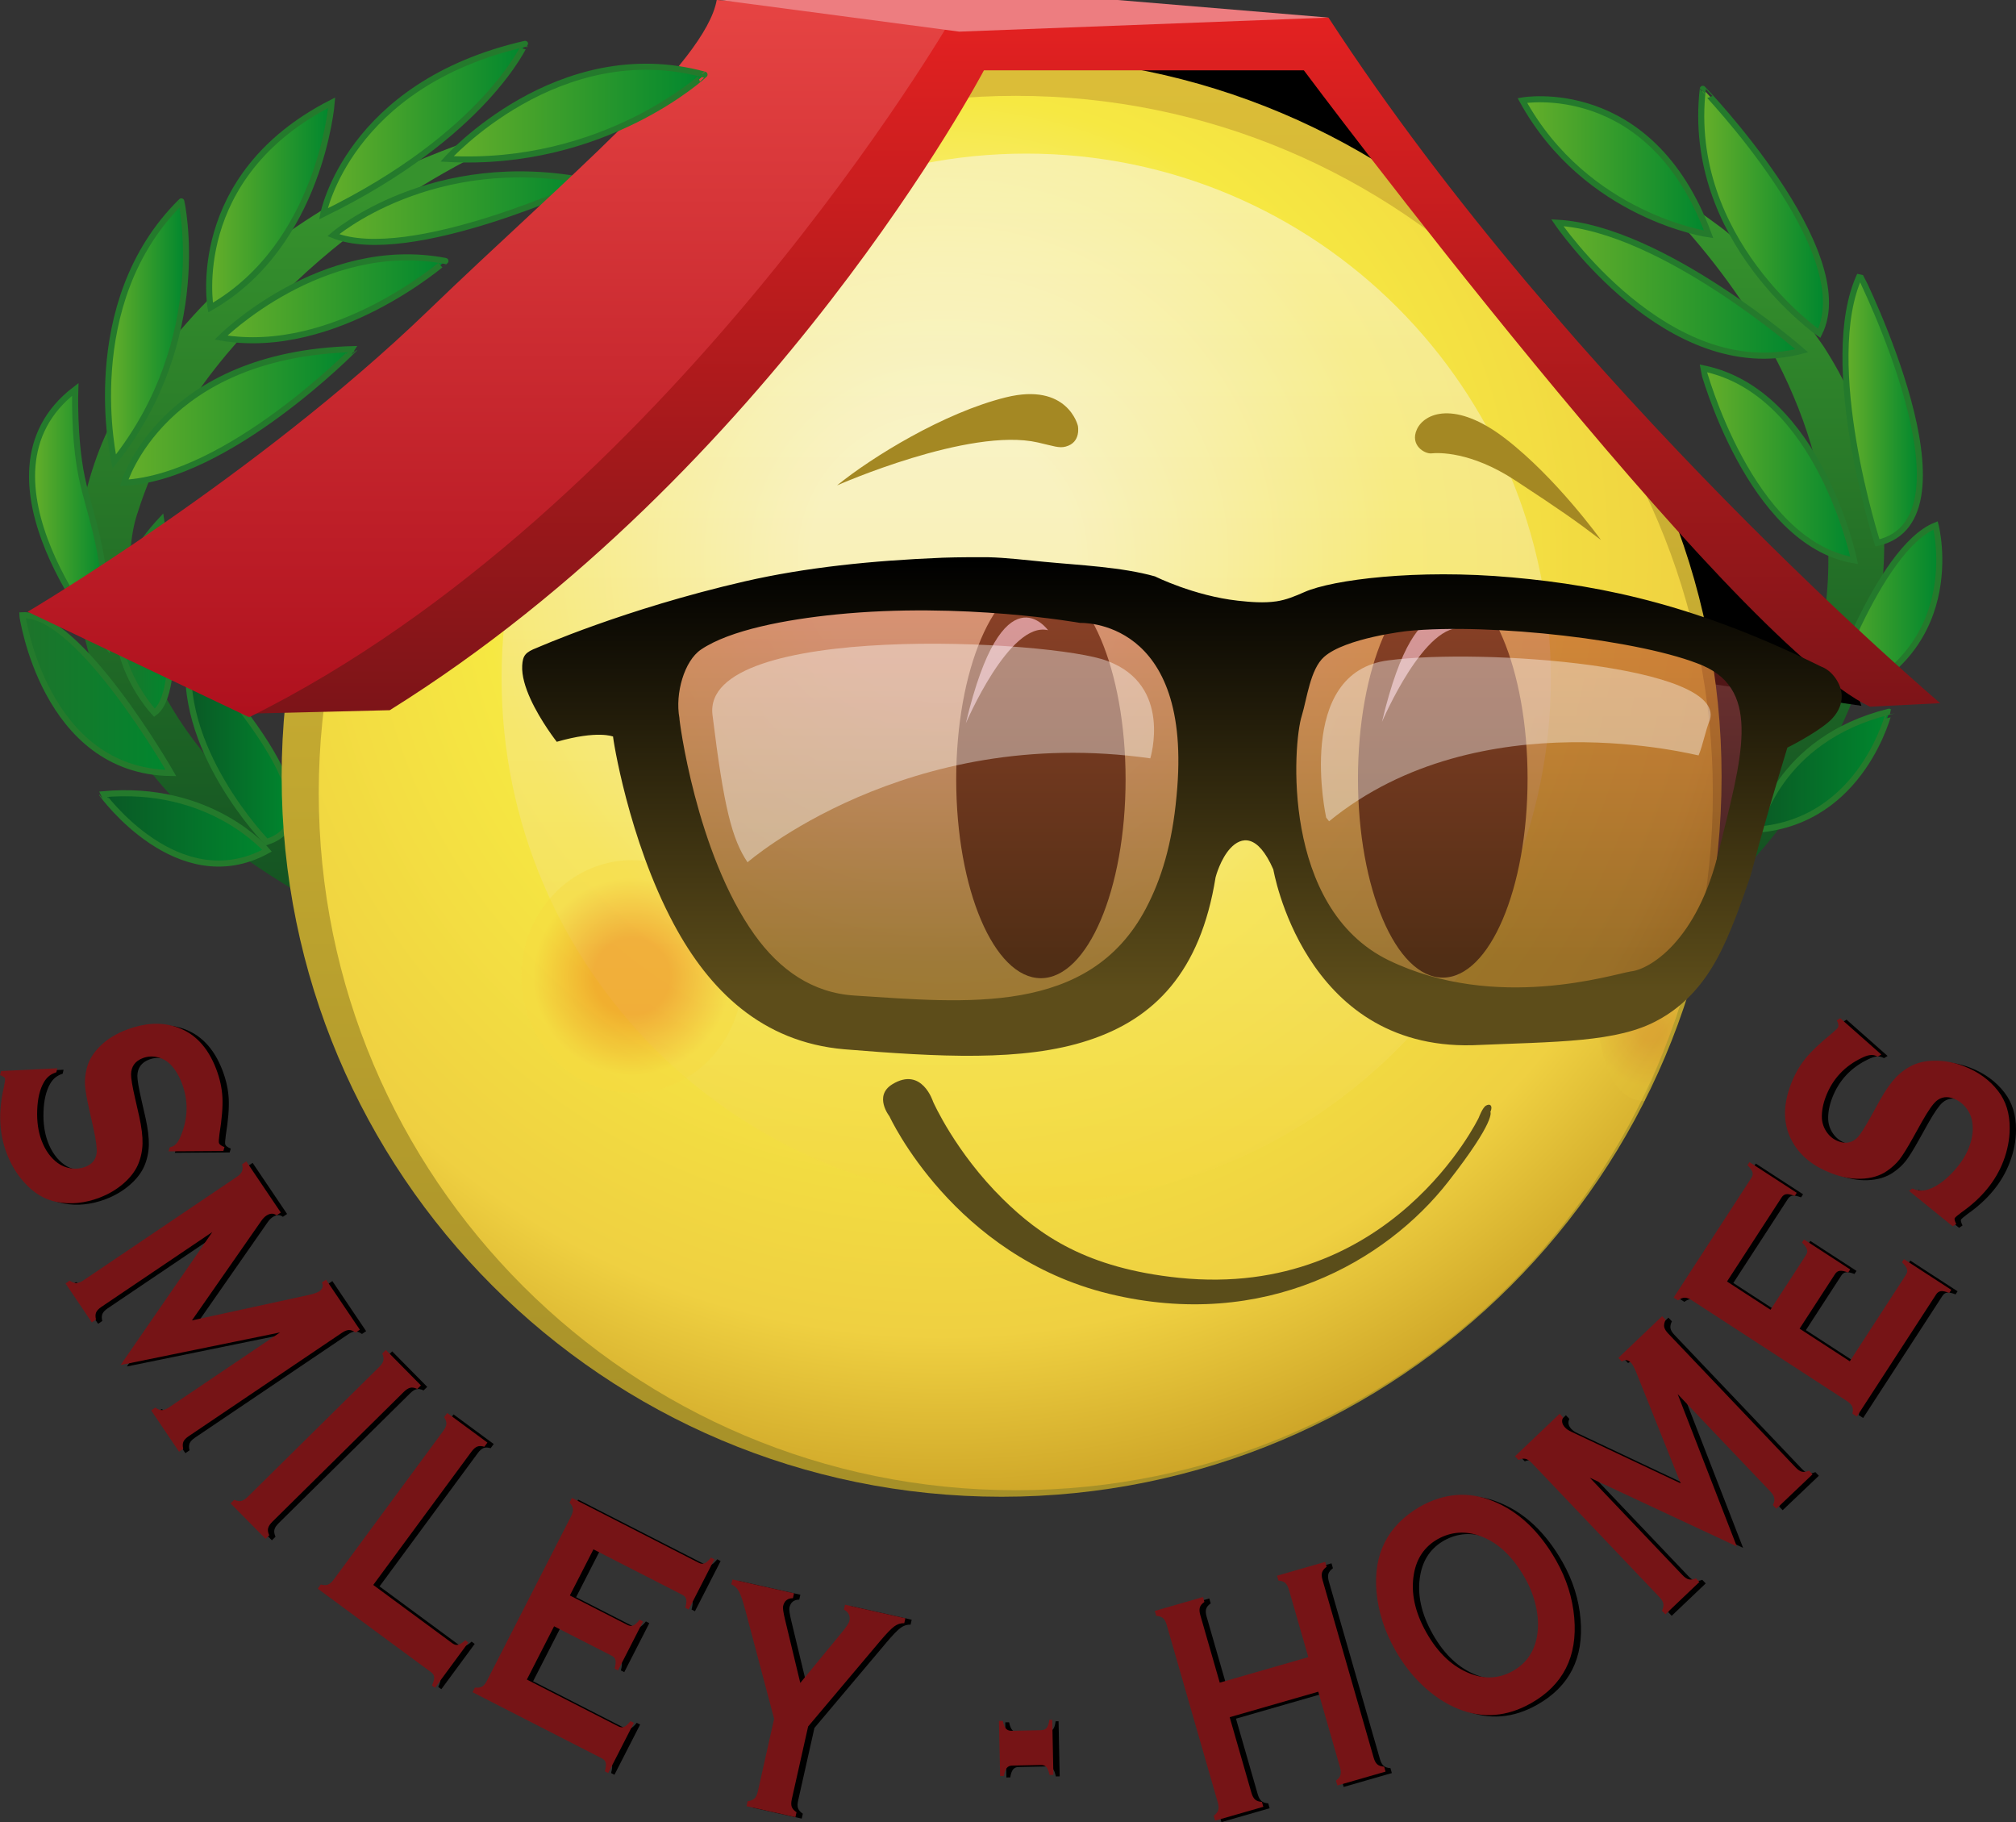 <?xml version="1.0" encoding="utf-8"?>
<!-- Generator: Adobe Illustrator 12.0.0, SVG Export Plug-In . SVG Version: 6.00 Build 51448)  -->
<!DOCTYPE svg PUBLIC "-//W3C//DTD SVG 1.1//EN" "http://www.w3.org/Graphics/SVG/1.1/DTD/svg11.dtd">
<svg  version="1.1" xmlns="http://www.w3.org/2000/svg" xmlns:xlink="http://www.w3.org/1999/xlink" width="332.524" height="300.488" viewBox="0 0 332.524 300.488"
	 overflow="visible" enable-background="new 0 0 332.524 300.488" xml:space="preserve">
<rect x="0" y="0" width="332.524" height="300.488" fill="#333333" stroke="none"/>
<g id="Layer_1">
</g>
<g id="Layer_2">
	<linearGradient id="XMLID_31_" gradientUnits="userSpaceOnUse" x1="287.066" y1="141.368" x2="287.066" y2="23.769">
		<stop  offset="0.005" style="stop-color:#145322"/>
		<stop  offset="0.889" style="stop-color:#36922D"/>
	</linearGradient>
	<path fill-rule="evenodd" clip-rule="evenodd" fill="url(#XMLID_31_)" d="M263.345,23.769c0,0,58.736,44.006,30.602,99.118
		l-4.441,18.481c0,0,39.121-41.042,11.281-84.241c0,0-9.941-14.469-16.986-19.668C271.978,28.732,263.345,23.769,263.345,23.769z"/>
	<linearGradient id="XMLID_32_" gradientUnits="userSpaceOnUse" x1="54.14" y1="150.498" x2="54.14" y2="18.428">
		<stop  offset="0.014" style="stop-color:#145322"/>
		<stop  offset="0.894" style="stop-color:#36922D"/>
	</linearGradient>
	<path fill-rule="evenodd" clip-rule="evenodd" fill="url(#XMLID_32_)" d="M54.994,150.498c-11.937-6.54-21.235-13.102-27.4-19.956
		c-20.981-23.329-13.86-47.575-13.86-47.575c3.535-15.357,9.672-21.244,16.952-29.578c25.502-29.193,65.023-34.961,65.023-34.961
		s-25.186,7.367-47.218,28.336C38.396,56.372,28.048,67.747,22.713,84.51c0,0-10.927,28.252,30.362,57.441L54.994,150.498z"/>
	<g>
		<linearGradient id="XMLID_33_" gradientUnits="userSpaceOnUse" x1="53.332" y1="21.25" x2="86.61" y2="21.25">
			<stop  offset="0.005" style="stop-color:#66AF2A"/>
			<stop  offset="0.995" style="stop-color:#00872E"/>
		</linearGradient>
		<path fill-rule="evenodd" clip-rule="evenodd" fill="url(#XMLID_33_)" stroke="#247A2C" d="M53.332,35.27
			c0,0,4.096-21.369,33.278-28.04C86.61,7.229,79.998,22.253,53.332,35.27z"/>
		<linearGradient id="XMLID_34_" gradientUnits="userSpaceOnUse" x1="54.969" y1="34.325" x2="97.249" y2="34.325">
			<stop  offset="0.005" style="stop-color:#66AF2A"/>
			<stop  offset="0.995" style="stop-color:#00872E"/>
		</linearGradient>
		<path fill-rule="evenodd" clip-rule="evenodd" fill="url(#XMLID_34_)" stroke="#247A2C" d="M54.969,38.782
			c0,0,16.278-14.122,42.28-8.843C97.25,29.939,67.506,43.85,54.969,38.782z"/>
		<linearGradient id="XMLID_35_" gradientUnits="userSpaceOnUse" x1="34.501" y1="33.828" x2="54.712" y2="33.828">
			<stop  offset="0.005" style="stop-color:#66AF2A"/>
			<stop  offset="0.995" style="stop-color:#00872E"/>
		</linearGradient>
		<path fill-rule="evenodd" clip-rule="evenodd" fill="url(#XMLID_35_)" stroke="#247A2C" d="M34.73,50.721
			c0,0-3.85-21.647,19.982-33.786C54.712,16.935,52.894,40.34,34.73,50.721z"/>
		<linearGradient id="XMLID_36_" gradientUnits="userSpaceOnUse" x1="36.448" y1="49.276" x2="73.469" y2="49.276">
			<stop  offset="0.005" style="stop-color:#66AF2A"/>
			<stop  offset="0.995" style="stop-color:#00872E"/>
		</linearGradient>
		<path fill-rule="evenodd" clip-rule="evenodd" fill="url(#XMLID_36_)" stroke="#247A2C" d="M36.448,55.67
			c0,0,16.62-16.541,37.021-12.633C73.469,43.037,55.372,58.939,36.448,55.67z"/>
		<linearGradient id="XMLID_37_" gradientUnits="userSpaceOnUse" x1="17.817" y1="54.659" x2="30.674" y2="54.659">
			<stop  offset="0.005" style="stop-color:#66AF2A"/>
			<stop  offset="0.995" style="stop-color:#00872E"/>
		</linearGradient>
		<path fill-rule="evenodd" clip-rule="evenodd" fill="url(#XMLID_37_)" stroke="#247A2C" d="M18.846,76.109
			c0,0-6.02-26.094,11.064-42.9C29.91,33.209,35.011,55.75,18.846,76.109z"/>
		<linearGradient id="XMLID_38_" gradientUnits="userSpaceOnUse" x1="20.483" y1="68.595" x2="58.422" y2="68.595">
			<stop  offset="0.005" style="stop-color:#66AF2A"/>
			<stop  offset="0.995" style="stop-color:#00872E"/>
		</linearGradient>
		<path fill-rule="evenodd" clip-rule="evenodd" fill="url(#XMLID_38_)" stroke="#247A2C" d="M20.483,79.622
			c0,0,6.264-21.251,37.939-22.055C58.422,57.567,37.729,78.661,20.483,79.622z"/>
		<linearGradient id="XMLID_39_" gradientUnits="userSpaceOnUse" x1="5.289" y1="85.329" x2="17.669" y2="85.329">
			<stop  offset="0.005" style="stop-color:#66AF2A"/>
			<stop  offset="0.995" style="stop-color:#00872E"/>
		</linearGradient>
		<path fill-rule="evenodd" clip-rule="evenodd" fill="url(#XMLID_39_)" stroke="#247A2C" d="M17.652,106.445
			c0,0-23.907-27.982-5.234-42.232c0,0-0.283,7.908,1.058,14.423C14.886,85.479,17.916,91.292,17.652,106.445z"/>
		<linearGradient id="XMLID_40_" gradientUnits="userSpaceOnUse" x1="19.337" y1="101.654" x2="28.271" y2="101.654">
			<stop  offset="0.005" style="stop-color:#1E732B"/>
			<stop  offset="0.995" style="stop-color:#00872E"/>
		</linearGradient>
		<path fill-rule="evenodd" clip-rule="evenodd" fill="url(#XMLID_40_)" stroke="#247A2C" d="M25.479,117.541
			c0,0-14.534-15.046,1.113-31.773C26.592,85.768,31.028,113.629,25.479,117.541z"/>
		<linearGradient id="XMLID_41_" gradientUnits="userSpaceOnUse" x1="3.679" y1="114.465" x2="28.195" y2="114.465">
			<stop  offset="0.005" style="stop-color:#1E732B"/>
			<stop  offset="0.995" style="stop-color:#00872E"/>
		</linearGradient>
		<path fill-rule="evenodd" clip-rule="evenodd" fill="url(#XMLID_41_)" stroke="#247A2C" d="M28.195,127.479
			c0,0-15.174-26.542-24.516-26.021C3.679,101.459,7.276,127.203,28.195,127.479z"/>
		<linearGradient id="XMLID_42_" gradientUnits="userSpaceOnUse" x1="31.064" y1="122.987" x2="48.107" y2="122.987">
			<stop  offset="0.005" style="stop-color:#0A5825"/>
			<stop  offset="0.995" style="stop-color:#00872E"/>
		</linearGradient>
		<path fill-rule="evenodd" clip-rule="evenodd" fill="url(#XMLID_42_)" stroke="#247A2C" d="M43.966,138.853
			c0,0-15.292-15.724-12.581-31.731C31.386,107.121,58.138,134.459,43.966,138.853z"/>
		<linearGradient id="XMLID_43_" gradientUnits="userSpaceOnUse" x1="16.858" y1="136.612" x2="44.046" y2="136.612">
			<stop  offset="0.005" style="stop-color:#0A5825"/>
			<stop  offset="0.995" style="stop-color:#00872E"/>
		</linearGradient>
		<path fill-rule="evenodd" clip-rule="evenodd" fill="url(#XMLID_43_)" stroke="#247A2C" d="M44.046,140.29
			c0,0-9.264-11.016-27.188-9.296C16.858,130.994,29.356,148.315,44.046,140.29z"/>
		<linearGradient id="XMLID_44_" gradientUnits="userSpaceOnUse" x1="251.106" y1="27.508" x2="281.826" y2="27.508">
			<stop  offset="0.005" style="stop-color:#66AF2A"/>
			<stop  offset="0.995" style="stop-color:#00872E"/>
		</linearGradient>
		<path fill-rule="evenodd" clip-rule="evenodd" fill="url(#XMLID_44_)" stroke="#247A2C" d="M281.826,38.648
			c0,0-20.16-2.881-30.72-22.08C251.106,16.568,272.226,12.729,281.826,38.648z"/>
		<linearGradient id="XMLID_45_" gradientUnits="userSpaceOnUse" x1="280.607" y1="34.808" x2="301.178" y2="34.808">
			<stop  offset="0.005" style="stop-color:#66AF2A"/>
			<stop  offset="0.995" style="stop-color:#00872E"/>
		</linearGradient>
		<path fill-rule="evenodd" clip-rule="evenodd" fill="url(#XMLID_45_)" stroke="#247A2C" d="M300.066,54.968
			c0,0-22.08-15.36-19.2-40.319C280.866,14.648,306.786,41.527,300.066,54.968z"/>
		<linearGradient id="XMLID_46_" gradientUnits="userSpaceOnUse" x1="256.866" y1="47.692" x2="297.186" y2="47.692">
			<stop  offset="0.005" style="stop-color:#66AF2A"/>
			<stop  offset="0.995" style="stop-color:#00872E"/>
		</linearGradient>
		<path fill-rule="evenodd" clip-rule="evenodd" fill="url(#XMLID_46_)" stroke="#247A2C" d="M297.186,57.848
			c0,0-23.04-20.16-40.32-21.119C256.866,36.729,275.106,63.607,297.186,57.848z"/>
		<linearGradient id="XMLID_47_" gradientUnits="userSpaceOnUse" x1="304.398" y1="67.447" x2="316.665" y2="67.447">
			<stop  offset="0.005" style="stop-color:#66AF2A"/>
			<stop  offset="0.995" style="stop-color:#00872E"/>
		</linearGradient>
		<path fill-rule="evenodd" clip-rule="evenodd" fill="url(#XMLID_47_)" stroke="#247A2C" d="M309.666,89.527
			c0,0-9.6-29.76-2.88-44.16C306.786,45.367,326.946,85.688,309.666,89.527z"/>
		<linearGradient id="XMLID_48_" gradientUnits="userSpaceOnUse" x1="280.866" y1="76.568" x2="305.826" y2="76.568">
			<stop  offset="0.005" style="stop-color:#66AF2A"/>
			<stop  offset="0.995" style="stop-color:#00872E"/>
		</linearGradient>
		<path fill-rule="evenodd" clip-rule="evenodd" fill="url(#XMLID_48_)" stroke="#247A2C" d="M305.826,92.408
			c0,0-5.76-27.84-24.96-31.68C280.866,60.729,288.545,89.527,305.826,92.408z"/>
		<linearGradient id="XMLID_49_" gradientUnits="userSpaceOnUse" x1="301.026" y1="101.528" x2="319.872" y2="101.528">
			<stop  offset="0.005" style="stop-color:#66AF2A"/>
			<stop  offset="0.995" style="stop-color:#00872E"/>
		</linearGradient>
		<path fill-rule="evenodd" clip-rule="evenodd" fill="url(#XMLID_49_)" stroke="#247A2C" d="M301.026,116.408
			c0,0,8.64-25.92,18.24-29.76C319.266,86.648,325.026,108.729,301.026,116.408z"/>
		<linearGradient id="XMLID_50_" gradientUnits="userSpaceOnUse" x1="289.986" y1="127.087" x2="311.585" y2="127.087">
			<stop  offset="0.005" style="stop-color:#0A5B25"/>
			<stop  offset="0.995" style="stop-color:#00872E"/>
		</linearGradient>
		<path fill-rule="evenodd" clip-rule="evenodd" fill="url(#XMLID_50_)" stroke="#247A2C" d="M289.986,136.808
			c0,0,3.12-14.88,21.6-19.44C311.585,117.367,307.266,135.367,289.986,136.808z"/>
	</g>
	<path d="M304.008,168.51c0.248,0.483,0.324,0.851,0.227,1.104c-0.061,0.156-0.414,0.511-1.062,1.063
		c-1.951,1.583-3.407,2.971-4.367,4.162s-1.743,2.575-2.351,4.151c-1.447,3.754-1.31,7.041,0.412,9.861
		c1.303,2.146,3.374,3.768,6.213,4.861c1.723,0.665,3.358,0.97,4.905,0.917c1.718-0.055,3.157-0.487,4.317-1.297
		c0.821-0.566,1.5-1.188,2.034-1.866s1.292-1.897,2.272-3.66l1.464-2.625c0.997-1.756,1.777-2.877,2.342-3.363
		c0.815-0.694,1.779-0.826,2.895-0.396c0.738,0.285,1.376,0.745,1.913,1.379c0.537,0.636,0.89,1.345,1.06,2.128
		c0.303,1.414,0.146,2.921-0.47,4.52c-0.565,1.466-1.508,2.884-2.826,4.253c-1.319,1.369-2.605,2.261-3.858,2.675
		c-0.822,0.276-1.603,0.273-2.341-0.012c-0.066-0.025-0.172-0.065-0.32-0.123l-0.546,0.39l7.212,5.845l0.571-0.381
		c-0.231-0.475-0.316-0.791-0.257-0.947c0.052-0.133,0.42-0.453,1.105-0.963c3.353-2.354,5.657-5.16,6.913-8.419
		c0.699-1.815,1.052-3.634,1.058-5.455c0.017-2.438-0.616-4.483-1.899-6.139c-1.405-1.825-3.288-3.193-5.648-4.104
		c-1.492-0.574-2.985-0.877-4.48-0.908c-1.494-0.03-2.801,0.208-3.919,0.716c-1.081,0.509-2.035,1.201-2.863,2.077
		c-0.826,0.876-1.688,2.108-2.583,3.696l-1.484,2.681c-0.994,1.799-1.718,2.942-2.17,3.431c-0.891,0.941-1.967,1.169-3.229,0.682
		c-0.771-0.297-1.399-0.791-1.887-1.483c-0.485-0.692-0.757-1.457-0.812-2.294c-0.05-1.139,0.171-2.347,0.662-3.623
		c1.113-2.887,3.1-5.01,5.959-6.367c0.909-0.451,1.643-0.569,2.2-0.354c0.099,0.038,0.228,0.095,0.387,0.171l0.588-0.354
		l-6.771-5.989L304.008,168.51z"/>
	<path fill-rule="evenodd" clip-rule="evenodd" d="M307.024,116.394l-37.128-5.415L169.34,8.877l48.73-2.321
		c0,0,73.483,95.142,79.671,97.462C303.93,106.338,307.024,116.394,307.024,116.394z"/>
	<linearGradient id="XMLID_51_" gradientUnits="userSpaceOnUse" x1="165.21" y1="246.832" x2="165.21" y2="9.329">
		<stop  offset="0.006" style="stop-color:#A69028"/>
		<stop  offset="1" style="stop-color:#DCBE38"/>
	</linearGradient>
	<path fill-rule="evenodd" clip-rule="evenodd" fill="url(#XMLID_51_)" d="M165.21,9.328c65.584,0,118.751,53.167,118.751,118.752
		S230.794,246.832,165.21,246.832c-65.585,0-118.752-53.167-118.752-118.752S99.625,9.328,165.21,9.328z"/>
	<radialGradient id="XMLID_52_" cx="155.477" cy="91.974" r="173.199" gradientUnits="userSpaceOnUse">
		<stop  offset="0.127" style="stop-color:#FAF6C2"/>
		<stop  offset="0.439" style="stop-color:#F6E842"/>
		<stop  offset="0.741" style="stop-color:#EFD041"/>
		<stop  offset="0.995" style="stop-color:#BA8C19"/>
	</radialGradient>
	<path fill-rule="evenodd" clip-rule="evenodd" fill="url(#XMLID_52_)" d="M167.549,15.805c63.499,0,114.974,51.477,114.974,114.975
		s-51.476,114.974-114.974,114.974c-63.498,0-114.974-51.476-114.974-114.974S104.051,15.805,167.549,15.805z"/>
	<linearGradient id="XMLID_53_" gradientUnits="userSpaceOnUse" x1="169.266" y1="25.33" x2="169.266" y2="198.398">
		<stop  offset="0" style="stop-color:#FAF9F9"/>
		<stop  offset="0.995" style="stop-color:#F4D840"/>
	</linearGradient>
	<path fill-rule="evenodd" clip-rule="evenodd" fill="url(#XMLID_53_)" fill-opacity="0.52" d="M169.266,25.33
		c47.792,0,86.534,38.742,86.534,86.533c0,47.792-38.742,86.534-86.534,86.534c-47.791,0-86.534-38.742-86.534-86.534
		C82.732,64.072,121.475,25.33,169.266,25.33z"/>
	<linearGradient id="XMLID_54_" gradientUnits="userSpaceOnUse" x1="180.268" y1="117.697" x2="180.268" y2="2.898">
		<stop  offset="0.006" style="stop-color:#7D1418"/>
		<stop  offset="1" style="stop-color:#E32121"/>
	</linearGradient>
	<path fill-rule="evenodd" clip-rule="evenodd" fill="url(#XMLID_54_)" d="M156.492,3.478
		c-36.533,58.56-115.979,114.22-115.979,114.22l23.776-0.578c63.208-39.427,98.002-105.523,98.002-105.523h52.77
		c0,0,70.167,93.927,93.363,104.943l11.598-0.58c0,0-60.889-51.602-100.901-113.061L156.492,3.478z"/>
	<linearGradient id="XMLID_55_" gradientUnits="userSpaceOnUse" x1="80.815" y1="118.278" x2="80.815" y2="1.136868e-013">
		<stop  offset="0.006" style="stop-color:#AF111E"/>
		<stop  offset="1" style="stop-color:#E64443"/>
	</linearGradient>
	<path fill-rule="evenodd" clip-rule="evenodd" fill="url(#XMLID_55_)" d="M41.093,118.278L4.56,100.885
		c0,0,37.609-22.223,65.952-49.549C93.408,29.261,116.328,10.533,118.219,0l38.853,2.898
		C157.072,2.898,110.101,84.07,41.093,118.278z"/>
	<path fill-rule="evenodd" clip-rule="evenodd" fill="#ED7D80" d="M118.799,0h65.528l34.794,2.898l-60.889,2.319L118.799,0z"/>
	<radialGradient id="XMLID_56_" cx="104.226" cy="161.048" r="18.726" gradientUnits="userSpaceOnUse">
		<stop  offset="0.337" style="stop-color:#EC7016"/>
		<stop  offset="0.875" style="stop-color:#F5DB40"/>
	</radialGradient>
	<path opacity="0.44" fill-rule="evenodd" clip-rule="evenodd" fill="url(#XMLID_56_)" d="M104.226,141.848
		c10.074,0,18.24,8.597,18.24,19.2s-8.167,19.2-18.24,19.2s-18.24-8.597-18.24-19.2S94.152,141.848,104.226,141.848z"/>
	<radialGradient id="XMLID_57_" cx="272.222" cy="170.098" r="10.247" gradientUnits="userSpaceOnUse">
		<stop  offset="0.168" style="stop-color:#CD752D"/>
		<stop  offset="0.875" style="stop-color:#E2C038"/>
	</radialGradient>
	<path opacity="0.31" fill-rule="evenodd" clip-rule="evenodd" fill="url(#XMLID_57_)" d="M273.531,175.688
		c-1.474,3.325-2.292,5.875-2.292,5.875c-10.667,0-7.413-29.182-7.413-14.515c0,5.083,1.83-3.86,4.83-5.235
		c3.558-1.631,6.068-2.75,7.875-2.75c3.194,0,5.592-1.688,4.104,1.616c-0.21,0.466-2.23,0.952-2.604,1.634
		C277.89,162.569,275.982,170.156,273.531,175.688z"/>
	<linearGradient id="XMLID_58_" gradientUnits="userSpaceOnUse" x1="73.731" y1="18.652" x2="116.206" y2="18.652">
		<stop  offset="0.005" style="stop-color:#66AF2A"/>
		<stop  offset="0.995" style="stop-color:#00872E"/>
	</linearGradient>
	<path fill-rule="evenodd" clip-rule="evenodd" fill="url(#XMLID_58_)" stroke="#247A2C" d="M73.731,26.205
		c0,0,18.321-20.479,42.475-13.897C116.206,12.308,99.761,27.639,73.731,26.205z"/>
	<path fill-rule="evenodd" clip-rule="evenodd" fill="#5A4D1A" d="M243.906,184.328c0,0-14.4,30-49.44,26.399
		c-15.25-1.566-22.989-7.03-29.035-12.974c-7.845-7.712-11.525-16.066-11.525-16.066s-1.835-5.872-6.72-2.88
		c-3.141,1.925-0.48,5.28-0.48,5.28s10.56,23.04,36.24,29.28c25.681,6.239,45.721-5.425,55.92-18.48c8-10.24,6.96-11.52,6.96-11.52
		s0.189-0.383,0.173-0.713c-0.018-0.362-0.266-0.662-0.893-0.327C244.537,182.632,243.906,184.328,243.906,184.328z"/>
	<path fill-rule="evenodd" clip-rule="evenodd" fill="#A48823" d="M138.066,80.048c0,0,21.829-9.655,33.12-7.08
		c2.625,0.599,3.496,0.968,4.582,0.683c2.614-0.687,2.018-3.442,2.018-3.442s-1.68-7.2-11.88-4.681
		C155.706,68.048,143.826,75.367,138.066,80.048z"/>
	<path fill-rule="evenodd" clip-rule="evenodd" fill="#A48823" d="M264.066,89.048c0,0-7.32-10.2-15.72-16.681
		c-8.4-6.479-13.44-4.199-14.641-1.559c-1.2,2.639,1.32,4.079,2.4,3.959c1.08-0.119,6.479-0.359,13.8,4.44
		S259.986,85.928,264.066,89.048z"/>
	<path fill-rule="evenodd" clip-rule="evenodd" fill="#5A4D1A" d="M171.688,95.775c7.714,0,13.969,14.672,13.969,32.77
		s-6.254,32.769-13.969,32.769c-7.715,0-13.969-14.671-13.969-32.769S163.974,95.775,171.688,95.775z"/>
	<path fill-rule="evenodd" clip-rule="evenodd" fill="#5A4D1A" d="M237.974,95.594c7.726,0,13.988,14.691,13.988,32.813
		c0,18.123-6.263,32.813-13.988,32.813s-13.988-14.69-13.988-32.813C223.986,110.285,230.249,95.594,237.974,95.594z"/>
	<path fill-rule="evenodd" clip-rule="evenodd" fill="#FCFCFC" d="M227.946,119.048c0,0,7.2-16.92,13.56-15.36
		C241.505,103.688,234.066,93.248,227.946,119.048z"/>
	<path fill-rule="evenodd" clip-rule="evenodd" fill="#FCFCFC" d="M159.306,119.288c0,0,7.2-16.921,13.56-15.36
		C172.866,103.928,165.426,93.488,159.306,119.288z"/>
	<path fill="#761416" d="M302.968,168.27c0.248,0.483,0.324,0.852,0.227,1.104c-0.061,0.157-0.414,0.511-1.062,1.063
		c-1.951,1.583-3.407,2.971-4.367,4.162c-0.96,1.192-1.743,2.575-2.351,4.151c-1.447,3.755-1.31,7.041,0.412,9.861
		c1.303,2.146,3.374,3.768,6.213,4.862c1.723,0.664,3.358,0.97,4.905,0.916c1.718-0.055,3.157-0.487,4.317-1.297
		c0.822-0.566,1.5-1.188,2.034-1.866s1.292-1.897,2.272-3.659l1.464-2.626c0.997-1.755,1.777-2.877,2.342-3.363
		c0.815-0.693,1.779-0.826,2.895-0.396c0.738,0.284,1.376,0.744,1.913,1.379s0.89,1.344,1.06,2.127
		c0.303,1.415,0.146,2.921-0.47,4.52c-0.565,1.467-1.508,2.885-2.826,4.253c-1.319,1.369-2.605,2.261-3.858,2.675
		c-0.822,0.277-1.603,0.273-2.341-0.011c-0.066-0.025-0.172-0.066-0.32-0.124l-0.546,0.391l7.212,5.844l0.571-0.381
		c-0.231-0.475-0.316-0.791-0.257-0.947c0.052-0.132,0.42-0.453,1.105-0.963c3.353-2.354,5.657-5.159,6.913-8.418
		c0.699-1.816,1.052-3.635,1.058-5.456c0.017-2.438-0.616-4.483-1.899-6.139c-1.405-1.825-3.288-3.193-5.648-4.104
		c-1.491-0.574-2.985-0.877-4.479-0.908c-1.495-0.03-2.802,0.208-3.92,0.717c-1.081,0.508-2.035,1.2-2.863,2.076
		c-0.826,0.876-1.688,2.108-2.582,3.696l-1.485,2.681c-0.994,1.799-1.718,2.942-2.17,3.432c-0.891,0.94-1.967,1.168-3.229,0.682
		c-0.771-0.297-1.399-0.792-1.887-1.484c-0.485-0.692-0.757-1.457-0.812-2.293c-0.05-1.14,0.171-2.348,0.662-3.623
		c1.113-2.888,3.1-5.011,5.959-6.368c0.909-0.45,1.643-0.568,2.2-0.354c0.099,0.037,0.228,0.094,0.387,0.17l0.588-0.354
		l-6.771-5.989L302.968,168.27z"/>
	<path d="M38.063,189.408c-0.508-0.193-0.811-0.417-0.906-0.67c-0.06-0.156-0.032-0.656,0.084-1.499
		c0.402-2.482,0.564-4.486,0.487-6.014c-0.078-1.528-0.415-3.081-1.013-4.659c-1.422-3.754-3.715-6.105-6.878-7.055
		c-2.403-0.727-5.028-0.551-7.875,0.527c-1.729,0.654-3.152,1.518-4.271,2.588c-1.245,1.188-2.03,2.469-2.355,3.846
		c-0.235,0.97-0.327,1.885-0.273,2.746c0.053,0.861,0.302,2.274,0.745,4.241l0.662,2.93c0.429,1.972,0.596,3.327,0.502,4.064
		c-0.141,1.059-0.768,1.799-1.879,2.22c-0.736,0.278-1.513,0.359-2.333,0.243s-1.552-0.41-2.198-0.882
		c-1.165-0.853-2.049-2.079-2.656-3.681c-0.557-1.469-0.8-3.152-0.729-5.051c0.07-1.899,0.433-3.421,1.09-4.564
		c0.428-0.754,1.013-1.271,1.752-1.552c0.066-0.024,0.173-0.064,0.321-0.121l0.146-0.654l-9.274,0.457l-0.172,0.664
		c0.49,0.199,0.765,0.378,0.824,0.534c0.05,0.132-0.012,0.617-0.184,1.453c-0.937,3.989-0.788,7.615,0.449,10.878
		c0.688,1.818,1.637,3.407,2.847,4.766c1.611,1.827,3.446,2.929,5.504,3.306c2.263,0.423,4.576,0.187,6.94-0.708
		c1.493-0.566,2.807-1.336,3.94-2.309c1.133-0.974,1.947-2.022,2.441-3.146c0.466-1.1,0.715-2.251,0.748-3.454
		c0.032-1.204-0.148-2.695-0.54-4.475l-0.68-2.986c-0.458-2.002-0.682-3.336-0.672-4.001c0.035-1.294,0.684-2.181,1.947-2.659
		c0.771-0.291,1.567-0.342,2.39-0.151c0.822,0.191,1.532,0.579,2.129,1.166c0.795,0.813,1.435,1.858,1.918,3.134
		c1.096,2.893,1.031,5.797-0.195,8.714c-0.376,0.941-0.843,1.519-1.402,1.73c-0.099,0.037-0.233,0.081-0.402,0.131l-0.203,0.655
		l9.044-0.056L38.063,189.408z"/>
	<path d="M47.234,219.975l-18.287,12.338c-0.451,0.304-0.849,0.46-1.192,0.468c-0.344,0.008-0.707-0.13-1.088-0.413l-0.69,0.465
		l4.595,6.811l0.69-0.466c-0.113-0.48-0.103-0.875,0.03-1.181s0.425-0.611,0.877-0.916l25.271-17.05
		c0.437-0.295,0.822-0.447,1.156-0.455c0.334-0.009,0.702,0.129,1.106,0.413l0.69-0.466l-5.571-8.257l-0.69,0.467
		c0.287,0.582,0.132,1.075-0.465,1.479c-0.307,0.206-0.885,0.402-1.734,0.588l-19.235,4.191L44.1,201.626
		c0.277-0.404,0.563-0.705,0.854-0.902c0.626-0.423,1.197-0.441,1.71-0.058l0.69-0.466l-5.686-8.428l-0.689,0.466
		c0.112,0.481,0.102,0.875-0.031,1.181s-0.418,0.606-0.855,0.901l-25.271,17.05c-0.452,0.305-0.844,0.461-1.178,0.47
		c-0.334,0.009-0.702-0.129-1.106-0.413l-0.69,0.466l4.332,6.42l0.69-0.466c-0.113-0.48-0.103-0.874,0.029-1.18
		s0.424-0.61,0.875-0.915l18.286-12.338l-15.134,21.934L47.234,219.975z"/>
	<path d="M40.829,247.768c-0.326,0.071-0.712,0.005-1.159-0.198l-0.6,0.593l5.778,5.851l0.6-0.593
		c-0.201-0.429-0.263-0.811-0.187-1.146c0.077-0.336,0.309-0.695,0.697-1.078l21.698-21.43c0.375-0.371,0.729-0.595,1.061-0.672
		c0.332-0.077,0.715-0.008,1.15,0.207l0.6-0.593l-5.778-5.85l-0.6,0.592c0.197,0.45,0.258,0.838,0.183,1.162
		c-0.075,0.325-0.3,0.673-0.675,1.043l-21.699,21.431C41.511,247.47,41.154,247.696,40.829,247.768z"/>
	<path d="M78.797,239.648c0.324-0.438,0.643-0.721,0.959-0.848s0.708-0.118,1.173,0.027l0.508-0.689l-6.63-4.886l-0.508,0.69
		c0.267,0.415,0.389,0.788,0.367,1.121s-0.195,0.718-0.518,1.156l-18.058,24.503c-0.324,0.438-0.641,0.717-0.952,0.838
		c-0.312,0.119-0.705,0.113-1.18-0.019l-0.509,0.689l18.694,13.777c0.322,0.236,0.493,0.515,0.514,0.834
		c0.021,0.319-0.103,0.771-0.372,1.353l0.51,0.376l5.505-7.47l-0.51-0.376c-0.477,0.43-0.871,0.682-1.182,0.757
		c-0.312,0.074-0.627-0.007-0.949-0.243l-13.054-9.621L78.797,239.648z"/>
	<path d="M101.936,273.341c0.343,0.176,0.549,0.423,0.617,0.744c0.067,0.319,0.018,0.781-0.146,1.387l0.558,0.285l4.131-8.076
		l-0.558-0.286c-0.402,0.504-0.75,0.817-1.045,0.941c-0.295,0.125-0.614,0.101-0.957-0.076l-9.513-4.865l3.891-7.607l14.681,7.51
		c0.343,0.176,0.55,0.422,0.62,0.738c0.07,0.314,0.02,0.779-0.148,1.392l0.558,0.286l4.236-8.282l-0.558-0.286
		c-0.398,0.496-0.746,0.808-1.043,0.937c-0.297,0.128-0.618,0.104-0.962-0.072L95.36,247.301l-0.39,0.765
		c0.338,0.37,0.524,0.723,0.56,1.056c0.035,0.334-0.072,0.742-0.32,1.228l-13.856,27.09c-0.248,0.484-0.517,0.812-0.808,0.978
		c-0.291,0.167-0.686,0.222-1.184,0.164l-0.391,0.764l21.346,10.918c0.344,0.176,0.552,0.42,0.625,0.732
		c0.072,0.313,0.021,0.779-0.151,1.399l0.558,0.285l4.236-8.282l-0.558-0.285c-0.402,0.503-0.751,0.816-1.046,0.941
		s-0.614,0.099-0.958-0.076l-15.092-7.72l4.492-8.782L101.936,273.341z"/>
	<path d="M146.233,270.842c1.024-1.211,1.793-2.007,2.308-2.387c0.514-0.381,1.065-0.559,1.654-0.534l0.182-0.811l-9.961-2.235
		l-0.182,0.81c0.371,0.174,0.637,0.428,0.8,0.761c0.163,0.334,0.2,0.698,0.111,1.093c-0.081,0.36-0.493,0.988-1.235,1.885
		l-6.87,8.35l-2.515-10.456c-0.281-1.162-0.386-1.897-0.316-2.206c0.196-0.875,0.736-1.312,1.621-1.312l0.182-0.811l-10.165-2.28
		l-0.182,0.81c0.542,0.229,0.964,0.627,1.267,1.189c0.303,0.563,0.658,1.612,1.066,3.145l4.727,17.843l-2.692,11.996
		c-0.12,0.532-0.306,0.914-0.558,1.146c-0.253,0.231-0.627,0.382-1.124,0.451l-0.182,0.81l8.07,1.812l0.182-0.811
		c-0.405-0.271-0.666-0.563-0.783-0.878c-0.117-0.314-0.116-0.738,0.004-1.271l2.692-11.995L146.233,270.842z"/>
	<path d="M174.121,283.861c-0.087,0.641-0.233,1.083-0.438,1.328c-0.206,0.246-0.513,0.373-0.921,0.381l-4.862,0.103
		c-0.396,0.008-0.705-0.11-0.927-0.355c-0.223-0.245-0.4-0.677-0.532-1.295l-0.63,0.014l0.19,9.09l0.63-0.014
		c0.103-0.615,0.257-1.051,0.464-1.31c0.207-0.258,0.502-0.391,0.888-0.399l4.737-0.1c0.398-0.008,0.702,0.108,0.913,0.349
		c0.211,0.241,0.387,0.676,0.528,1.303l0.63-0.014l-0.19-9.09L174.121,283.861z"/>
	<path d="M222.068,291.705c0.146,0.508,0.168,0.928,0.068,1.259c-0.102,0.331-0.35,0.636-0.742,0.914l0.232,0.81l7.95-2.287
		l-0.233-0.811c-0.498-0.039-0.875-0.169-1.127-0.39c-0.254-0.22-0.453-0.583-0.598-1.09l-8.437-29.32
		c-0.146-0.507-0.171-0.921-0.073-1.241s0.346-0.63,0.748-0.929l-0.233-0.81l-7.95,2.287l0.233,0.81
		c0.493,0.022,0.868,0.148,1.124,0.376c0.254,0.229,0.455,0.595,0.6,1.102l3.205,11.138l-14.609,4.203l-3.205-11.137
		c-0.146-0.507-0.171-0.924-0.076-1.253c0.096-0.329,0.346-0.634,0.752-0.916l-0.233-0.81l-7.95,2.287l0.233,0.811
		c0.499,0.04,0.874,0.17,1.127,0.39s0.452,0.583,0.598,1.09l8.437,29.32c0.146,0.508,0.169,0.921,0.072,1.241
		c-0.097,0.321-0.347,0.631-0.747,0.929l0.232,0.811l7.95-2.288l-0.233-0.81c-0.48-0.026-0.852-0.153-1.113-0.38
		s-0.466-0.594-0.612-1.102l-3.592-12.483l14.61-4.204L222.068,291.705z"/>
	<path d="M228.086,262.785c0.293,3.267,1.327,6.467,3.102,9.6c1.212,2.141,2.654,4.019,4.327,5.636
		c1.898,1.833,3.922,3.181,6.071,4.042c4.019,1.621,8.015,1.306,11.99-0.946c5.301-3.002,7.676-7.699,7.126-14.092
		c-0.281-3.272-1.271-6.407-2.968-9.403c-2.771-4.892-6.271-8.179-10.502-9.86c-4.019-1.621-8.033-1.296-12.042,0.975
		C229.898,251.855,227.53,256.538,228.086,262.785L228.086,262.785z M245.242,253.569c2.878,1.055,5.321,3.354,7.33,6.9
		c0.823,1.452,1.418,2.973,1.784,4.562c0.405,1.789,0.476,3.455,0.209,4.999c-0.443,2.593-1.77,4.515-3.979,5.767
		c-2.211,1.252-4.547,1.404-7.009,0.457c-2.914-1.116-5.331-3.37-7.253-6.764c-1.923-3.393-2.612-6.625-2.07-9.697
		c0.453-2.6,1.774-4.518,3.962-5.757C240.443,252.814,242.785,252.659,245.242,253.569L245.242,253.569z"/>
	<path d="M277.757,230.143l15.277,16.054c0.377,0.396,0.597,0.765,0.662,1.104c0.064,0.34-0.013,0.724-0.231,1.15l0.571,0.6
		l5.97-5.681l-0.571-0.601c-0.459,0.194-0.851,0.252-1.176,0.172c-0.325-0.078-0.676-0.315-1.052-0.711l-21.029-22.098
		c-0.364-0.383-0.577-0.737-0.641-1.066c-0.063-0.329,0.015-0.718,0.23-1.166l-0.571-0.601l-7.228,6.878l0.571,0.601
		c0.527-0.381,1.04-0.31,1.537,0.213c0.255,0.268,0.544,0.806,0.868,1.614l7.311,18.261l-18.024-8.502
		c-0.446-0.207-0.79-0.438-1.032-0.693c-0.521-0.548-0.636-1.107-0.343-1.678l-0.571-0.6l-7.358,7.002l0.571,0.601
		c0.459-0.193,0.851-0.251,1.176-0.172c0.326,0.078,0.67,0.31,1.033,0.691l21.03,22.099c0.375,0.395,0.595,0.757,0.657,1.086
		c0.063,0.329-0.014,0.718-0.229,1.165l0.57,0.601l5.61-5.339l-0.571-0.6c-0.459,0.193-0.852,0.25-1.177,0.171
		s-0.677-0.317-1.054-0.713l-15.277-16.054l24.244,11.329L277.757,230.143z"/>
	<g>
		<linearGradient id="XMLID_59_" gradientUnits="userSpaceOnUse" x1="197.522" y1="168.434" x2="197.522" y2="97.109">
			<stop  offset="0.127" style="stop-color:#450F0F"/>
			<stop  offset="0.995" style="stop-color:#BD3635"/>
		</linearGradient>
		<path opacity="0.5" fill-rule="evenodd" clip-rule="evenodd" fill="url(#XMLID_59_)" d="M103.573,110.813
			c0,0,13.333,53.334,30,55.334s58.666,10.666,65.333-34.667c6.667-45.333,12,6,12,6s11.334,37.333,46.667,30s34-51.333,34-51.333
			s-9.333-15.333-41.333-16s-40.666,3.333-44,5.333s-28.001-10.667-53.334-8S101.573,102.146,103.573,110.813z"/>
		<linearGradient id="XMLID_60_" gradientUnits="userSpaceOnUse" x1="194.95" y1="174.114" x2="194.95" y2="91.886">
			<stop  offset="0.127" style="stop-color:#5D4D1A"/>
			<stop  offset="0.995" style="stop-color:#000000"/>
		</linearGradient>
		<path fill-rule="evenodd" clip-rule="evenodd" fill="url(#XMLID_60_)" d="M88.585,106.818c0.001,0.018,14.338-6.365,34.29-10.951
			c9.974-2.285,20.951-3.426,32.603-3.894c2.316-0.093,6.793-0.097,7.492-0.081c2.929,0.068,6.338,0.477,9.248,0.756
			c5.82,0.561,12.766,0.852,18.295,2.408c0.001,0.008,6.432,3.201,13.649,4.004c2.092,0.232,4.324,0.413,6.378,0.107
			c1.617-0.241,3.062-0.844,4.653-1.545c4.567-2.014,18.486-3.826,34.195-2.404c15.685,1.393,31.185,4.904,50.99,14.707
			c1.764,0.646,3.062,2.545,3.335,4.181c0.034,0.205,0.055,0.413,0.06,0.622c0.003,0.105,0.002,0.211-0.003,0.317
			c-0.004,0.106-0.013,0.213-0.024,0.319c-0.05,0.429-0.16,0.861-0.335,1.291c-0.352,0.859-0.966,1.707-1.878,2.477
			c-2.462,2.066-6.722,4.156-6.72,4.159c-2.083,6.836-4.136,13.774-6.063,21.094c-2.157,6.328-4.006,11.299-6.364,15.151
			c-2.462,4.021-5.457,6.824-8.889,8.679c-6.688,3.718-16.691,3.561-30.664,4.157c-27.95,0.656-32.836-29.241-32.807-28.987
			c-2.592-5.938-5.301-5.414-7.076-3.507c-1.605,1.725-2.403,4.58-2.452,4.816c-2.508,15.658-10.156,23.333-20.954,26.864
			c-5.397,1.786-11.607,2.467-18.398,2.547c-0.849,0.01-1.707,0.011-2.574,0.003c-0.866-0.008-1.742-0.024-2.625-0.048
			c-1.767-0.047-3.565-0.124-5.393-0.223c-3.655-0.198-7.426-0.483-11.28-0.797c-13.631-1.176-22.306-9.759-28.145-20.66
			c-7.503-14.01-10.088-30.911-10.004-30.911c0,0-2.534-1.08-9.29,0.863c0,0-2.654-3.365-4.344-7.083
			c-0.422-0.93-0.784-1.882-1.03-2.81c-0.123-0.465-0.216-0.922-0.273-1.369c-0.028-0.223-0.048-0.443-0.058-0.66
			c-0.009-0.216-0.009-0.429,0.002-0.637C86.225,108.106,86.65,107.557,88.585,106.818L88.585,106.818z M115.614,107.127
			c4.767-3.24,14.086-4.97,22.277-5.792c20.894-2.103,40.271,1.403,40.268,1.39c0.034,0.021,18.784-0.896,15.905,28.526
			c-0.723,8.017-2.546,13.813-5.066,18.587c-9.37,17.752-29.712,15.515-48,14.343c-6.98-0.423-12.386-4.224-16.532-10.014
			c-9.689-13.531-12.491-35.779-12.403-35.772C111.323,114.352,112.876,108.985,115.614,107.127z M280.874,109.766
			c9.802,4.255,6.324,15.457,2.683,30.384c-3.584,15.14-11.56,19.729-14.515,20.039c-2.945,0.458-22.28,6.737-39.999-1.834
			c-17.791-8.678-15.771-35.856-14.323-40.319c0.849-2.789,1.391-7.672,3.669-9.698c3.514-3.139,13.698-4.272,13.701-4.268
			C245.857,102.677,271.082,105.584,280.874,109.766z"/>
	</g>
	<g>
		<path opacity="0.4" fill-rule="evenodd" clip-rule="evenodd" fill="#FFFFFF" d="M123.297,142.203
			c-0.032,0.036,26.186-22.863,66.438-17.141c-0.012-0.016,3.728-12.021-7.071-16.057c-8.943-3.512-67.039-6.58-65.143,8.898
			C119.401,133.231,120.733,138.351,123.297,142.203L123.297,142.203z"/>
		<path opacity="0.4" fill-rule="evenodd" clip-rule="evenodd" fill="#FFFFFF" d="M218.744,134.838
			c-0.01-0.059-5.293-24.047,10.314-25.945c15.508-2.023,55.426,0.869,52.998,9.766c-0.752,1.766-1.142,4.137-1.889,5.916
			c0.073,0.125-35.988-9.522-60.943,10.864L218.744,134.838z"/>
	</g>
	<path fill="#761416" d="M37.023,189.168c-0.508-0.193-0.81-0.416-0.906-0.67c-0.06-0.156-0.032-0.656,0.084-1.499
		c0.402-2.481,0.564-4.486,0.487-6.014c-0.078-1.527-0.415-3.081-1.013-4.659c-1.422-3.754-3.715-6.105-6.878-7.055
		c-2.403-0.727-5.028-0.551-7.875,0.527c-1.729,0.654-3.152,1.518-4.271,2.588c-1.245,1.188-2.03,2.47-2.355,3.846
		c-0.235,0.97-0.326,1.885-0.273,2.747c0.053,0.86,0.302,2.274,0.745,4.24l0.662,2.931c0.429,1.972,0.596,3.326,0.502,4.063
		c-0.141,1.059-0.768,1.799-1.879,2.22c-0.736,0.278-1.513,0.359-2.333,0.244c-0.82-0.117-1.553-0.411-2.199-0.882
		c-1.164-0.854-2.049-2.08-2.656-3.682c-0.557-1.469-0.8-3.152-0.729-5.051c0.07-1.899,0.433-3.42,1.09-4.563
		c0.428-0.755,1.013-1.271,1.752-1.552c0.066-0.025,0.173-0.065,0.321-0.122l0.147-0.654l-9.275,0.457L0,177.293
		c0.49,0.2,0.765,0.378,0.824,0.534c0.05,0.133-0.012,0.617-0.184,1.453c-0.937,3.989-0.788,7.615,0.449,10.879
		c0.688,1.817,1.637,3.406,2.847,4.766c1.611,1.826,3.446,2.928,5.504,3.305c2.263,0.423,4.576,0.188,6.94-0.708
		c1.493-0.565,2.807-1.336,3.94-2.309c1.133-0.974,1.947-2.021,2.441-3.146c0.466-1.1,0.715-2.251,0.748-3.454
		c0.032-1.204-0.148-2.695-0.541-4.475l-0.68-2.986c-0.458-2.002-0.682-3.336-0.672-4c0.035-1.295,0.684-2.181,1.947-2.659
		c0.771-0.292,1.567-0.343,2.39-0.152c0.822,0.191,1.532,0.58,2.129,1.166c0.795,0.813,1.435,1.858,1.918,3.134
		c1.095,2.893,1.03,5.797-0.196,8.714c-0.376,0.942-0.843,1.519-1.402,1.73c-0.099,0.037-0.233,0.081-0.402,0.131l-0.203,0.655
		l9.044-0.056L37.023,189.168z"/>
	<path fill="#761416" d="M46.194,219.734l-18.287,12.338c-0.451,0.304-0.848,0.46-1.192,0.468s-0.707-0.13-1.088-0.413l-0.69,0.465
		l4.595,6.811l0.69-0.466c-0.113-0.48-0.103-0.874,0.03-1.18c0.133-0.307,0.425-0.612,0.877-0.917l25.271-17.05
		c0.437-0.295,0.822-0.447,1.156-0.455c0.334-0.009,0.702,0.129,1.106,0.414l0.69-0.467l-5.571-8.256l-0.69,0.466
		c0.287,0.582,0.132,1.075-0.465,1.479c-0.307,0.206-0.885,0.403-1.734,0.589l-19.235,4.191l11.404-16.365
		c0.278-0.404,0.563-0.705,0.854-0.901c0.626-0.424,1.197-0.442,1.71-0.059l0.69-0.466l-5.686-8.428l-0.689,0.466
		c0.112,0.481,0.102,0.875-0.031,1.181c-0.133,0.307-0.418,0.606-0.855,0.901l-25.271,17.05c-0.452,0.305-0.844,0.462-1.178,0.471
		c-0.333,0.008-0.702-0.13-1.106-0.414l-0.69,0.466l4.332,6.42l0.69-0.466c-0.113-0.48-0.103-0.874,0.029-1.18
		s0.424-0.61,0.875-0.915l18.286-12.337l-15.134,21.933L46.194,219.734z"/>
	<path fill="#761416" d="M39.789,247.527c-0.326,0.071-0.712,0.005-1.159-0.197l-0.6,0.592l5.778,5.851l0.6-0.593
		c-0.201-0.429-0.263-0.811-0.186-1.146c0.077-0.336,0.309-0.694,0.697-1.078l21.698-21.43c0.375-0.37,0.729-0.595,1.061-0.672
		s0.715-0.008,1.15,0.207l0.6-0.593l-5.778-5.85l-0.6,0.593c0.197,0.449,0.258,0.837,0.183,1.161
		c-0.075,0.325-0.3,0.673-0.675,1.043l-21.699,21.431C40.471,247.229,40.114,247.456,39.789,247.527z"/>
	<path fill="#761416" d="M77.757,239.409c0.324-0.439,0.643-0.722,0.959-0.849s0.708-0.117,1.173,0.028l0.508-0.69l-6.63-4.886
		l-0.508,0.69c0.267,0.415,0.389,0.789,0.367,1.121c-0.022,0.333-0.195,0.719-0.518,1.157l-18.058,24.502
		c-0.324,0.438-0.641,0.717-0.952,0.838c-0.311,0.119-0.705,0.113-1.18-0.019l-0.509,0.69l18.694,13.776
		c0.322,0.236,0.493,0.515,0.514,0.834c0.021,0.319-0.103,0.771-0.372,1.354l0.51,0.375l5.505-7.47l-0.51-0.376
		c-0.477,0.43-0.871,0.683-1.182,0.757c-0.312,0.074-0.627-0.007-0.949-0.243l-13.054-9.621L77.757,239.409z"/>
	<path fill="#761416" d="M100.907,273.056c0.343,0.175,0.549,0.424,0.616,0.743c0.068,0.321,0.019,0.782-0.146,1.387l0.558,0.285
		l4.131-8.076l-0.559-0.285c-0.402,0.503-0.75,0.817-1.045,0.942c-0.294,0.125-0.614,0.099-0.957-0.076l-9.513-4.866l3.891-7.606
		l14.68,7.509c0.344,0.176,0.55,0.422,0.62,0.737s0.02,0.78-0.148,1.394l0.558,0.284l4.236-8.282l-0.558-0.284
		c-0.398,0.495-0.746,0.806-1.043,0.935s-0.619,0.105-0.962-0.07l-20.935-10.708l-0.39,0.763c0.338,0.371,0.524,0.723,0.56,1.056
		c0.035,0.334-0.072,0.743-0.319,1.228l-13.856,27.091c-0.248,0.484-0.517,0.811-0.808,0.978c-0.291,0.167-0.686,0.222-1.184,0.164
		l-0.391,0.763l21.346,10.919c0.344,0.176,0.552,0.419,0.624,0.732c0.072,0.313,0.021,0.778-0.151,1.398l0.558,0.286l4.236-8.282
		l-0.559-0.286c-0.402,0.504-0.75,0.817-1.045,0.942c-0.295,0.124-0.614,0.099-0.958-0.077l-15.092-7.719l4.491-8.781
		L100.907,273.056z"/>
	<path fill="#761416" d="M145.193,270.602c1.024-1.211,1.793-2.007,2.308-2.387s1.065-0.559,1.654-0.534l0.182-0.811l-9.961-2.235
		l-0.182,0.811c0.371,0.173,0.637,0.427,0.8,0.761c0.163,0.333,0.2,0.698,0.111,1.092c-0.081,0.36-0.493,0.988-1.235,1.885
		l-6.87,8.35l-2.515-10.455c-0.28-1.162-0.386-1.897-0.316-2.207c0.196-0.874,0.736-1.312,1.621-1.312l0.182-0.81l-10.165-2.281
		l-0.182,0.81c0.542,0.23,0.964,0.627,1.267,1.19c0.303,0.563,0.658,1.611,1.066,3.145l4.727,17.843l-2.692,11.995
		c-0.12,0.532-0.306,0.914-0.558,1.146c-0.253,0.231-0.627,0.381-1.124,0.45l-0.182,0.81l8.07,1.812l0.182-0.81
		c-0.405-0.271-0.666-0.564-0.783-0.878c-0.117-0.315-0.115-0.738,0.004-1.271l2.692-11.996L145.193,270.602z"/>
	<path fill="#761416" d="M173.081,283.622c-0.087,0.64-0.233,1.082-0.438,1.327c-0.206,0.246-0.513,0.373-0.921,0.382l-4.862,0.102
		c-0.396,0.009-0.705-0.109-0.927-0.355c-0.223-0.245-0.4-0.677-0.532-1.295l-0.63,0.014l0.19,9.09l0.63-0.014
		c0.103-0.614,0.257-1.051,0.464-1.31c0.206-0.258,0.502-0.391,0.887-0.399l4.738-0.099c0.397-0.009,0.702,0.108,0.913,0.349
		c0.21,0.241,0.386,0.675,0.528,1.302l0.63-0.014l-0.19-9.09L173.081,283.622z"/>
	<path fill="#761416" d="M221.027,291.466c0.146,0.507,0.17,0.927,0.068,1.258s-0.348,0.636-0.742,0.914l0.233,0.81l7.95-2.287
		l-0.233-0.811c-0.499-0.039-0.874-0.169-1.127-0.389c-0.253-0.221-0.452-0.584-0.598-1.091l-8.437-29.32
		c-0.146-0.507-0.171-0.921-0.073-1.241c0.097-0.32,0.347-0.63,0.748-0.929l-0.233-0.81l-7.95,2.287l0.233,0.811
		c0.494,0.022,0.868,0.147,1.123,0.375c0.256,0.229,0.455,0.596,0.602,1.102l3.205,11.138l-14.61,4.204l-3.205-11.138
		c-0.146-0.507-0.171-0.924-0.075-1.253c0.094-0.328,0.345-0.634,0.751-0.915l-0.233-0.811l-7.95,2.288l0.233,0.81
		c0.499,0.04,0.874,0.17,1.127,0.39c0.253,0.221,0.452,0.584,0.598,1.091l8.437,29.32c0.145,0.507,0.17,0.92,0.072,1.241
		c-0.098,0.32-0.346,0.63-0.748,0.928l0.233,0.811l7.95-2.288l-0.232-0.81c-0.482-0.026-0.854-0.152-1.115-0.38
		c-0.262-0.227-0.465-0.594-0.611-1.102l-3.592-12.483l14.61-4.203L221.027,291.466z"/>
	<path fill="#761416" d="M227.046,262.545c0.293,3.267,1.327,6.467,3.102,9.601c1.213,2.14,2.654,4.019,4.327,5.635
		c1.898,1.833,3.922,3.181,6.071,4.042c4.019,1.621,8.016,1.306,11.99-0.946c5.301-3.002,7.676-7.699,7.126-14.092
		c-0.281-3.272-1.271-6.406-2.968-9.402c-2.771-4.893-6.271-8.18-10.502-9.861c-4.019-1.621-8.033-1.296-12.042,0.975
		C228.858,251.615,226.49,256.298,227.046,262.545L227.046,262.545z M244.202,253.329c2.878,1.055,5.322,3.354,7.33,6.9
		c0.823,1.452,1.418,2.973,1.784,4.562c0.405,1.789,0.476,3.455,0.209,5c-0.443,2.592-1.77,4.514-3.979,5.766
		c-2.211,1.252-4.547,1.404-7.009,0.457c-2.914-1.115-5.331-3.37-7.253-6.763c-1.922-3.394-2.612-6.626-2.07-9.698
		c0.453-2.599,1.774-4.518,3.962-5.757C239.403,252.575,241.745,252.419,244.202,253.329L244.202,253.329z"/>
	<path fill="#761416" d="M276.717,229.902l15.277,16.054c0.377,0.396,0.597,0.765,0.662,1.104c0.064,0.34-0.013,0.724-0.231,1.15
		l0.571,0.601l5.97-5.682l-0.571-0.6c-0.459,0.193-0.851,0.251-1.176,0.172s-0.676-0.316-1.052-0.711l-21.029-22.099
		c-0.364-0.382-0.577-0.737-0.641-1.066c-0.063-0.329,0.015-0.717,0.23-1.166l-0.57-0.601l-7.229,6.878l0.571,0.601
		c0.527-0.381,1.04-0.31,1.537,0.213c0.255,0.268,0.544,0.806,0.868,1.614l7.311,18.261l-18.024-8.502
		c-0.446-0.207-0.79-0.438-1.032-0.693c-0.521-0.548-0.636-1.106-0.343-1.677l-0.571-0.601l-7.358,7.002l0.571,0.601
		c0.459-0.193,0.851-0.251,1.176-0.172c0.326,0.079,0.67,0.31,1.033,0.691l21.03,22.099c0.376,0.395,0.595,0.757,0.657,1.086
		c0.063,0.329-0.014,0.718-0.229,1.166l0.57,0.6l5.61-5.339l-0.57-0.6c-0.46,0.193-0.853,0.251-1.178,0.171
		c-0.325-0.079-0.677-0.316-1.054-0.713l-15.277-16.054l24.244,11.329L276.717,229.902z"/>
	<path d="M303.714,210.35c0.211-0.324,0.479-0.504,0.805-0.539c0.326-0.035,0.781,0.061,1.365,0.286l0.331-0.511l-7.62-4.949
		l-0.33,0.51c0.458,0.452,0.733,0.832,0.826,1.139c0.094,0.307,0.034,0.623-0.177,0.947l-5.846,9l-7.17-4.657l9.003-13.861
		c0.211-0.324,0.478-0.505,0.799-0.543c0.321-0.037,0.778,0.06,1.37,0.29l0.332-0.51l-7.8-5.066l-0.332,0.51
		c0.45,0.446,0.725,0.825,0.821,1.135c0.098,0.309,0.04,0.626-0.171,0.95L277.1,214.221l0.72,0.468
		c0.403-0.298,0.772-0.447,1.107-0.447c0.336,0,0.731,0.148,1.188,0.445l25.542,16.59c0.457,0.298,0.753,0.6,0.89,0.905
		c0.136,0.307,0.15,0.704,0.042,1.193l0.72,0.468l13.076-20.131c0.211-0.324,0.475-0.507,0.793-0.546
		c0.318-0.04,0.777,0.058,1.377,0.293l0.331-0.51l-7.801-5.066l-0.331,0.51c0.459,0.452,0.734,0.831,0.828,1.138
		c0.093,0.307,0.034,0.622-0.177,0.946l-9.257,14.252l-8.28-5.378L303.714,210.35z"/>
	<path fill="#761416" d="M302.674,210.11c0.211-0.325,0.479-0.505,0.805-0.54c0.326-0.034,0.781,0.061,1.365,0.286l0.331-0.51
		l-7.62-4.95l-0.33,0.51c0.458,0.452,0.733,0.832,0.826,1.139c0.094,0.307,0.034,0.623-0.177,0.947l-5.846,9.001l-7.17-4.658
		l9.003-13.861c0.212-0.324,0.478-0.505,0.799-0.543c0.321-0.037,0.778,0.06,1.37,0.29l0.332-0.51l-7.8-5.066l-0.332,0.511
		c0.45,0.446,0.725,0.824,0.821,1.134c0.098,0.31,0.04,0.626-0.171,0.951l-12.821,19.74l0.72,0.468
		c0.403-0.298,0.772-0.447,1.107-0.447c0.336,0,0.731,0.149,1.188,0.446l25.542,16.59c0.457,0.297,0.753,0.599,0.89,0.904
		c0.136,0.307,0.15,0.705,0.042,1.194l0.721,0.468l13.075-20.131c0.211-0.325,0.475-0.507,0.793-0.547
		c0.318-0.039,0.777,0.058,1.377,0.293l0.331-0.51l-7.801-5.066l-0.331,0.51c0.459,0.452,0.734,0.831,0.828,1.138
		c0.093,0.307,0.034,0.622-0.177,0.947l-9.257,14.251l-8.28-5.378L302.674,210.11z"/>
</g>
</svg>
